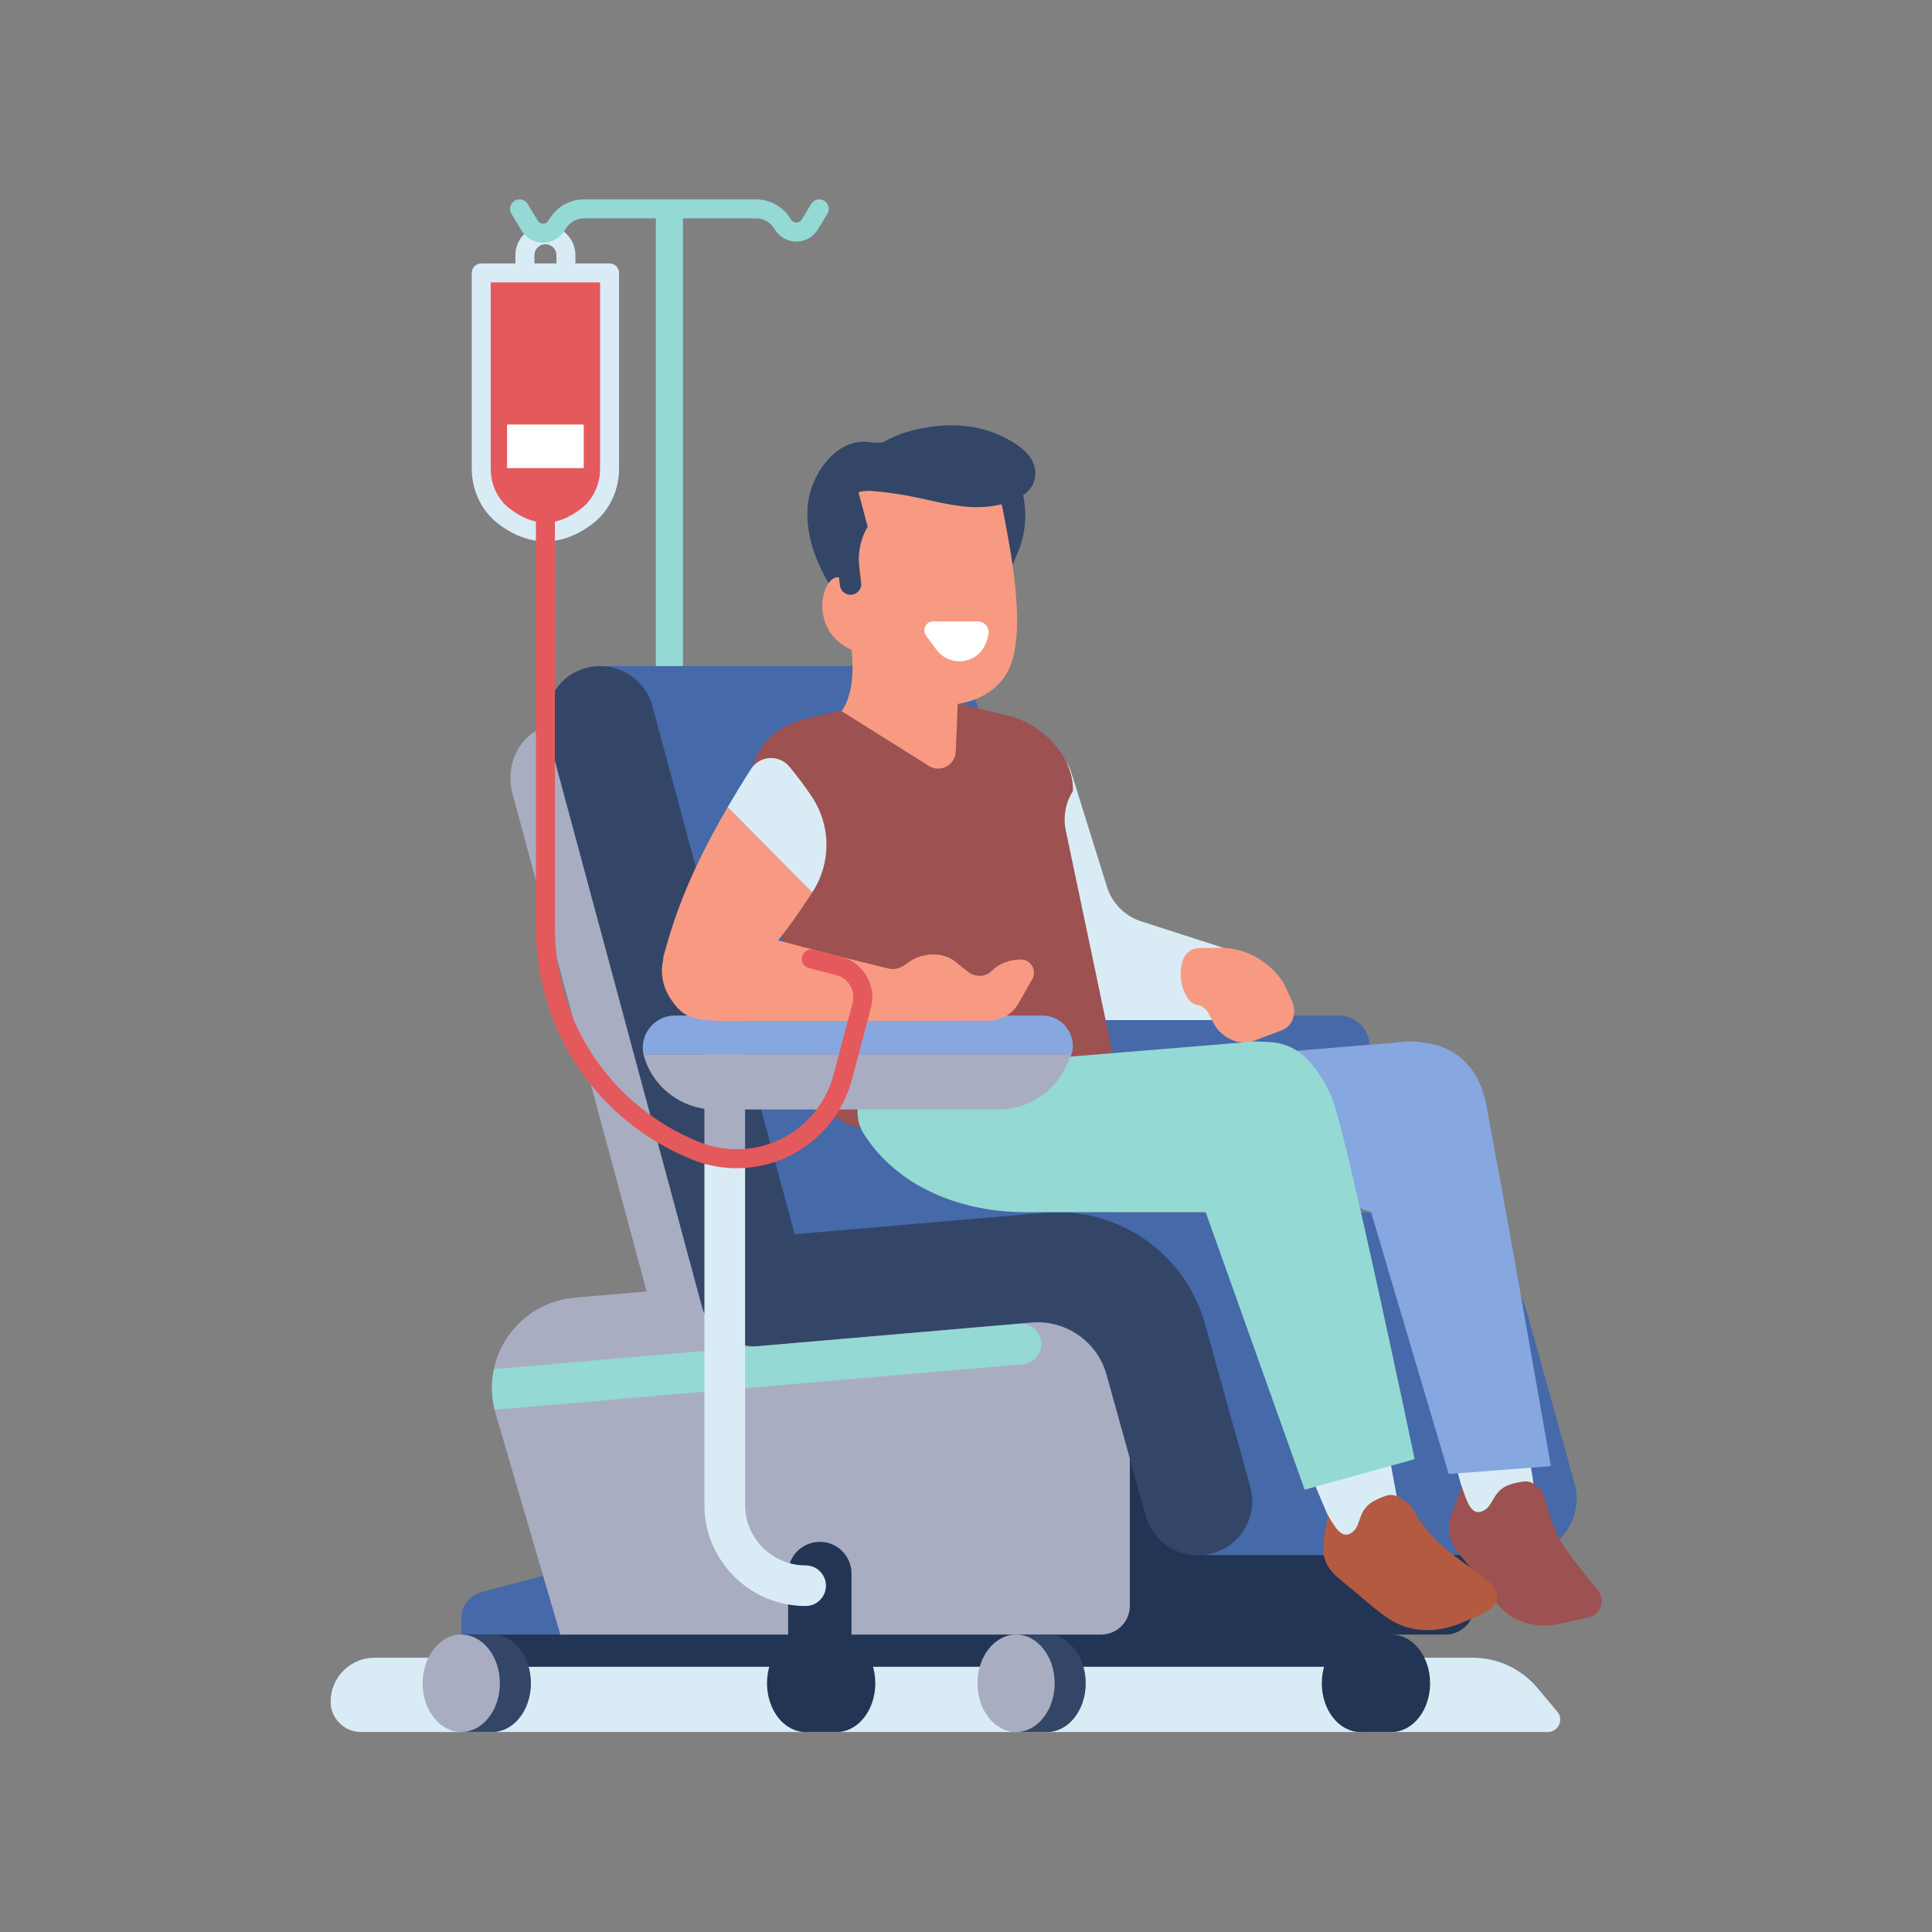 <svg xmlns="http://www.w3.org/2000/svg" xmlns:xlink="http://www.w3.org/1999/xlink" width="500" zoomAndPan="magnify" viewBox="0 0 375 375" height="500" preserveAspectRatio="xMidYMid meet" version="1.0"><rect x="0" y="0" width="375" height="375" fill="#808080" stroke="none"/><defs><clipPath id="3ca17e333b"><path d="M 64.172 321.66 L 302.898 321.66 L 302.898 336.184 L 64.172 336.184 Z M 64.172 321.66 " clip-rule="nonzero"/></clipPath><clipPath id="6523e7dfb7"><path d="M 264 317.145 L 277.645 317.145 L 277.645 336.184 L 264 336.184 Z M 264 317.145 " clip-rule="nonzero"/></clipPath><clipPath id="a6c199b7fc"><path d="M 256.508 317.145 L 271.664 317.145 L 271.664 336.184 L 256.508 336.184 Z M 256.508 317.145 " clip-rule="nonzero"/></clipPath><clipPath id="ec6695740d"><path d="M 156.285 317.145 L 169.977 317.145 L 169.977 336.184 L 156.285 336.184 Z M 156.285 317.145 " clip-rule="nonzero"/></clipPath><clipPath id="744f8624fa"><path d="M 148.844 317.145 L 163.996 317.145 L 163.996 336.184 L 148.844 336.184 Z M 148.844 317.145 " clip-rule="nonzero"/></clipPath><clipPath id="b4c66cba14"><path d="M 197.094 317.145 L 210.785 317.145 L 210.785 336.184 L 197.094 336.184 Z M 197.094 317.145 " clip-rule="nonzero"/></clipPath><clipPath id="dc59eabe6d"><path d="M 189.648 317.145 L 204.805 317.145 L 204.805 336.184 L 189.648 336.184 Z M 189.648 317.145 " clip-rule="nonzero"/></clipPath><clipPath id="351c7ce007"><path d="M 89.426 317.145 L 103.117 317.145 L 103.117 336.184 L 89.426 336.184 Z M 89.426 317.145 " clip-rule="nonzero"/></clipPath><clipPath id="237a609aa3"><path d="M 82 317.145 L 97.137 317.145 L 97.137 336.184 L 82 336.184 Z M 82 317.145 " clip-rule="nonzero"/></clipPath><clipPath id="31f1e08742"><path d="M 281.234 287.418 L 310.891 287.418 L 310.891 315.555 L 281.234 315.555 Z M 281.234 287.418 " clip-rule="nonzero"/></clipPath><clipPath id="f120ed586e"><path d="M 98 38.441 L 161 38.441 L 161 48 L 98 48 Z M 98 38.441 " clip-rule="nonzero"/></clipPath></defs><path fill="#94d9d4" d="M 132.562 286.465 L 127.301 286.465 L 127.301 40.535 L 132.562 40.535 L 132.562 286.465 " fill-opacity="1" fill-rule="nonzero"/><path fill="#a9adc2" d="M 265.598 204.621 L 264.457 207.07 C 262.102 212.121 257.027 215.348 251.449 215.348 L 188.941 215.348 C 182.504 215.348 176.855 211.066 175.125 204.875 L 175.051 204.621 L 265.598 204.621 " fill-opacity="1" fill-rule="nonzero"/><path fill="#4569a9" d="M 265.598 204.621 L 175.051 204.621 C 174.25 200.746 177.215 197.113 181.18 197.113 L 259.906 197.113 C 263.828 197.113 266.664 200.855 265.598 204.621 " fill-opacity="1" fill-rule="nonzero"/><path fill="#d9ecf6" d="M 207.855 149.691 L 214.855 172.117 C 215.852 175.312 218.344 177.824 221.535 178.848 L 237.488 183.98 L 242.961 198.004 L 204.617 198.004 L 186.582 152.535 L 200.234 146.293 C 203.281 144.902 206.859 146.496 207.855 149.691 " fill-opacity="1" fill-rule="nonzero"/><path fill="#f89a82" d="M 232.766 184.023 L 237.488 183.961 L 237.488 183.98 C 243.504 184.188 248.094 188.449 249.547 191.633 L 250.73 194.223 C 251.809 196.586 250.945 199.164 248.801 199.977 L 243.445 202.008 C 240.441 203.148 236.777 201.383 235.266 198.066 L 235.074 197.648 C 234.371 196.105 233.641 195.336 232.621 195.102 C 228.746 194.883 227.281 184.105 232.766 184.023 " fill-opacity="1" fill-rule="nonzero"/><g clip-path="url(#3ca17e333b)"><path fill="#d9ecf6" d="M 72.707 321.762 L 285.816 321.762 C 290.684 321.762 295.301 323.918 298.422 327.641 L 302.27 332.23 C 303.586 333.797 302.469 336.184 300.418 336.184 L 70.078 336.184 C 66.816 336.184 64.172 333.547 64.172 330.289 C 64.172 325.582 67.992 321.762 72.707 321.762 " fill-opacity="1" fill-rule="nonzero"/></g><path fill="#a9adc2" d="M 140.32 272.285 C 135.258 272.719 130.582 269.461 129.254 264.543 L 99.461 153.973 C 98.137 149.055 100.242 143.648 104.824 141.418 C 110.98 138.414 117.992 141.832 119.68 148.098 L 147.293 250.586 L 140.32 272.285 " fill-opacity="1" fill-rule="nonzero"/><path fill="#223554" d="M 270.086 323.52 L 89.531 323.52 L 89.531 317.266 L 270.086 307.781 L 270.086 323.52 " fill-opacity="1" fill-rule="nonzero"/><path fill="#4569a9" d="M 210.41 261.266 L 217.383 239.566 L 189.766 137.078 C 188.52 132.438 184.34 129.406 179.762 129.34 L 179.75 129.293 L 116.293 129.293 L 148.961 250.816 L 210.41 261.266 " fill-opacity="1" fill-rule="nonzero"/><path fill="#223554" d="M 176.34 304.793 L 160.348 309.02 C 158.004 309.641 156.371 311.758 156.371 314.18 L 156.371 317.266 L 177.023 317.266 L 176.34 304.793 " fill-opacity="1" fill-rule="nonzero"/><path fill="#223554" d="M 175.598 317.266 L 280.57 317.266 C 283.648 317.266 286.137 314.777 286.137 311.703 L 286.137 242.594 L 178.422 251.871 C 167.336 252.828 159.902 263.676 163.027 274.336 L 175.598 317.266 " fill-opacity="1" fill-rule="nonzero"/><g clip-path="url(#6523e7dfb7)"><path fill="#223554" d="M 270.086 317.266 L 264.059 317.266 L 264.059 336.184 L 270.086 336.184 C 274.227 336.184 277.582 331.949 277.582 326.727 C 277.582 321.5 274.227 317.266 270.086 317.266 " fill-opacity="1" fill-rule="nonzero"/></g><g clip-path="url(#a6c199b7fc)"><path fill="#223554" d="M 271.555 326.727 C 271.555 331.949 268.195 336.184 264.059 336.184 C 259.918 336.184 256.562 331.949 256.562 326.727 C 256.562 321.5 259.918 317.266 264.059 317.266 C 268.195 317.266 271.555 321.5 271.555 326.727 " fill-opacity="1" fill-rule="nonzero"/></g><g clip-path="url(#ec6695740d)"><path fill="#223554" d="M 162.398 317.266 L 156.371 317.266 L 156.371 336.184 L 162.398 336.184 C 166.539 336.184 169.895 331.949 169.895 326.727 C 169.895 321.5 166.539 317.266 162.398 317.266 " fill-opacity="1" fill-rule="nonzero"/></g><g clip-path="url(#744f8624fa)"><path fill="#223554" d="M 163.867 326.727 C 163.867 331.949 160.512 336.184 156.371 336.184 C 152.23 336.184 148.875 331.949 148.875 326.727 C 148.875 321.5 152.23 317.266 156.371 317.266 C 160.512 317.266 163.867 321.5 163.867 326.727 " fill-opacity="1" fill-rule="nonzero"/></g><path fill="#4569a9" d="M 109.5 304.793 L 93.508 309.02 C 91.164 309.641 89.531 311.758 89.531 314.18 L 89.531 317.266 L 110.184 317.266 L 109.5 304.793 " fill-opacity="1" fill-rule="nonzero"/><path fill="#a9adc2" d="M 108.758 317.266 L 213.73 317.266 C 216.809 317.266 219.301 314.777 219.301 311.703 L 219.301 242.594 L 111.582 251.871 C 100.496 252.828 93.062 263.672 96.188 274.336 L 108.758 317.266 " fill-opacity="1" fill-rule="nonzero"/><path fill="#223554" d="M 159.125 299.27 C 162.52 299.27 165.273 302.02 165.273 305.41 L 165.273 320.973 L 152.977 320.973 L 152.977 305.41 C 152.977 302.02 155.727 299.27 159.125 299.27 " fill-opacity="1" fill-rule="nonzero"/><g clip-path="url(#b4c66cba14)"><path fill="#334668" d="M 203.246 317.266 L 197.219 317.266 L 197.219 336.184 L 203.246 336.184 C 207.387 336.184 210.742 331.949 210.742 326.727 C 210.742 321.5 207.387 317.266 203.246 317.266 " fill-opacity="1" fill-rule="nonzero"/></g><g clip-path="url(#dc59eabe6d)"><path fill="#a9adc2" d="M 204.711 326.727 C 204.711 331.949 201.355 336.184 197.219 336.184 C 193.078 336.184 189.723 331.949 189.723 326.727 C 189.723 321.5 193.078 317.266 197.219 317.266 C 201.355 317.266 204.711 321.5 204.711 326.727 " fill-opacity="1" fill-rule="nonzero"/></g><g clip-path="url(#351c7ce007)"><path fill="#334668" d="M 95.559 317.266 L 89.531 317.266 L 89.531 336.184 L 95.559 336.184 C 99.699 336.184 103.055 331.949 103.055 326.727 C 103.055 321.5 99.699 317.266 95.559 317.266 " fill-opacity="1" fill-rule="nonzero"/></g><g clip-path="url(#237a609aa3)"><path fill="#a9adc2" d="M 97.027 326.727 C 97.027 331.949 93.668 336.184 89.531 336.184 C 85.391 336.184 82.035 331.949 82.035 326.727 C 82.035 321.5 85.391 317.266 89.531 317.266 C 93.668 317.266 97.027 321.5 97.027 326.727 " fill-opacity="1" fill-rule="nonzero"/></g><path fill="#4569a9" d="M 305.621 287.953 L 296.543 255.281 C 293.262 243.473 282.492 235.297 270.219 235.297 L 206.086 235.297 L 233.41 301.848 L 295.043 301.848 C 302.305 301.848 307.562 294.938 305.621 287.953 " fill-opacity="1" fill-rule="nonzero"/><path fill="#334668" d="M 242.668 288.57 C 244.223 294.164 240.941 299.957 235.34 301.508 C 229.738 303.062 223.941 299.785 222.383 294.191 L 214.777 266.816 C 212.988 260.383 206.859 256.133 200.195 256.707 L 147.285 261.266 C 142.219 261.699 137.543 258.441 136.215 253.523 L 106.426 142.949 C 105.102 138.035 107.203 132.629 111.785 130.395 C 117.941 127.395 124.953 130.812 126.641 137.078 L 154.254 239.566 L 202.758 235.391 C 216.984 234.164 230.07 243.238 233.887 256.98 L 242.668 288.57 " fill-opacity="1" fill-rule="nonzero"/><path fill="#94d9d4" d="M 197.832 256.957 L 95.879 265.738 C 95.34 268.262 95.352 270.945 96.023 273.633 L 198.512 264.809 C 200.809 264.609 202.449 262.496 202.062 260.227 C 201.719 258.203 199.879 256.781 197.832 256.957 " fill-opacity="1" fill-rule="nonzero"/><path fill="#d9ecf6" d="M 156.371 311.727 C 145.539 311.727 136.727 302.93 136.727 292.113 L 136.727 226.031 C 136.727 223.852 138.496 222.086 140.676 222.086 C 142.855 222.086 144.621 223.852 144.621 226.031 L 144.621 292.113 C 144.621 298.578 149.891 303.84 156.371 303.84 C 158.551 303.84 160.316 305.605 160.316 307.781 C 160.316 309.957 158.551 311.727 156.371 311.727 " fill-opacity="1" fill-rule="nonzero"/><path fill="#a9adc2" d="M 144.621 226.031 L 136.727 226.031 L 136.727 202.336 L 144.621 202.336 L 144.621 226.031 " fill-opacity="1" fill-rule="nonzero"/><path fill="#a9adc2" d="M 272.293 213.074 L 271.105 215.621 C 268.648 220.887 263.363 224.25 257.547 224.25 L 192.398 224.25 C 185.688 224.25 179.801 219.789 177.996 213.336 L 177.922 213.074 L 272.293 213.074 " fill-opacity="1" fill-rule="nonzero"/><path fill="#86a7e0" d="M 272.293 213.074 L 177.922 213.074 C 177.086 209.035 180.176 205.246 184.309 205.246 L 266.363 205.246 C 270.449 205.246 273.406 209.145 272.293 213.074 " fill-opacity="1" fill-rule="nonzero"/><path fill="#9d5151" d="M 216.398 206.527 L 217.93 212.504 C 218.82 216.039 216.605 218.84 212.914 218.84 L 167.754 218.84 C 163.816 218.84 159.762 215.668 158.879 211.898 L 146.004 156.973 C 144.031 148.562 148.188 141.465 156.203 139.57 L 177.691 134.492 L 195.645 138.902 C 202.762 140.629 208.488 147.281 208.254 153.551 C 206.809 155.812 206.312 158.547 206.863 161.168 L 216.398 206.527 " fill-opacity="1" fill-rule="nonzero"/><path fill="#f89a82" d="M 180.289 148.664 L 163.367 138.039 C 168.09 131.043 163.566 117.895 162.379 109.375 L 173.797 106.496 L 174.785 106.641 C 180.961 107.543 186.109 113.102 186.34 119.125 L 185.898 136.566 L 185.508 145.926 C 185.398 148.535 182.504 150.055 180.289 148.664 " fill-opacity="1" fill-rule="nonzero"/><path fill="#86a7e0" d="M 233.035 223.199 C 223.699 219.789 225.555 206.09 235.461 205.277 L 271.219 202.336 C 279.473 201.016 287.238 206.625 288.562 214.867 L 289.617 221.434 L 266.133 235.285 L 233.035 223.199 " fill-opacity="1" fill-rule="nonzero"/><path fill="#d9ecf6" d="M 267.066 228.277 L 286.09 297.254 L 298.328 292.305 L 285.793 211.57 C 276.418 205.43 263.805 213.828 267.066 228.277 " fill-opacity="1" fill-rule="nonzero"/><path fill="#d9ecf6" d="M 261.168 301.914 L 272.391 297.414 L 257.797 218.344 L 234.102 224.969 C 239.773 249.066 248.977 274.801 261.168 301.914 " fill-opacity="1" fill-rule="nonzero"/><path fill="#94d9d4" d="M 241.227 202.336 C 249.48 201.016 257.246 206.625 258.57 214.867 L 259.625 221.434 L 236.141 235.285 L 200.18 235.285 C 186.473 235.543 174.156 230.258 167.711 220.168 C 164.469 215.094 167.777 208.375 173.789 207.883 L 241.227 202.336 " fill-opacity="1" fill-rule="nonzero"/><g clip-path="url(#31f1e08742)"><path fill="#9d5151" d="M 303.898 300.613 C 301.5 297.246 300.637 293.488 299.5 289.723 C 297.34 287.082 296.277 287.336 293.766 287.941 C 289.672 288.922 290.078 292.109 288.008 293.195 C 285.449 294.539 284.633 291.051 283.688 288.426 C 282.578 293.191 278.941 296.508 283.426 301.859 C 289.484 309.09 290.512 312.961 295.383 314.746 C 297.809 315.641 300.379 315.707 302.816 315.156 L 308.363 313.91 C 310.691 313.387 311.668 310.625 310.188 308.75 C 308.883 307.094 306.855 304.77 303.898 300.613 " fill-opacity="1" fill-rule="nonzero"/></g><path fill="#86a7e0" d="M 281.195 286.105 L 301.023 284.582 C 301.023 284.582 290.688 225.188 288.312 213.852 C 284.727 196.715 263.312 200.902 259.164 211.82 L 281.195 286.105 " fill-opacity="1" fill-rule="nonzero"/><path fill="#94d9d4" d="M 253.234 289.148 L 274.586 283.227 C 274.586 283.227 261.133 218.988 258.488 213.004 C 253.543 201.809 247.496 201.793 242.898 202.512 C 236.082 203.574 229.297 210.449 227.785 217.801 L 253.234 289.148 " fill-opacity="1" fill-rule="nonzero"/><path fill="#b45a41" d="M 286.859 305.32 C 281.23 301.289 277.109 298.426 273.949 292.395 C 270.703 289.457 269.758 289.891 267.191 291.074 C 263.367 292.836 264.387 295.883 262.566 297.348 C 260.48 299.035 259.055 296.34 257.711 294.035 C 257.336 298.617 254.922 302.41 260.109 306.586 C 267.547 312.57 270 315.855 275.832 316.355 C 278.594 316.594 281.375 316.012 283.91 314.891 C 287.957 313.098 295.055 311.191 286.859 305.32 " fill-opacity="1" fill-rule="nonzero"/><path fill="#334668" d="M 169.148 124.73 C 163.133 117.176 156.012 108.426 156.773 98.289 C 157.238 92.133 162.379 84.906 168.73 85.801 C 171.176 86.145 173.738 85.852 175.703 84.355 L 195.543 89.473 C 199.395 94.625 200.039 101.496 197.488 107.398 L 194.344 114.684 L 169.148 124.73 " fill-opacity="1" fill-rule="nonzero"/><path fill="#f89a82" d="M 162.219 102.559 C 161.195 90.527 193.348 89.316 194.633 98.844 C 196.066 106.281 199.621 123.457 195.441 130.613 C 193.258 134.355 189.512 136.121 185.426 136.719 C 179.621 137.57 165.613 136.992 165.406 126.176 C 156.441 122.301 159.68 110.789 163.184 112.152 L 162.219 102.559 " fill-opacity="1" fill-rule="nonzero"/><path fill="#334668" d="M 165.387 90.898 L 168.414 102.223 C 167.043 104.547 166.469 107.258 166.777 109.941 L 167.152 113.141 C 167.281 114.277 166.465 115.305 165.328 115.434 C 164.191 115.566 163.16 114.754 163.027 113.617 L 162.336 107.648 C 161.863 107.473 161.371 107.203 160.867 106.801 C 156.637 103.41 159.988 91.664 165.387 90.898 " fill-opacity="1" fill-rule="nonzero"/><path fill="#334668" d="M 163.809 96.055 C 165.922 95.77 167.379 95.098 169.59 95.316 C 171.984 95.559 174.41 95.875 176.777 96.336 C 181.027 97.168 185.25 98.418 189.641 98.445 C 193.367 98.469 200.145 97.219 200.887 92.742 C 201.406 89.625 199.156 87.367 196.625 85.828 C 191.109 82.465 185.109 81.926 178.801 83.152 C 171.871 84.492 165.445 88.41 163.809 96.055 " fill-opacity="1" fill-rule="nonzero"/><path fill="#ffffff" d="M 186.219 128.355 C 184.457 128.355 182.805 127.52 181.766 126.105 L 179.75 123.359 C 178.914 122.223 179.727 120.621 181.137 120.621 L 189.758 120.621 C 191.176 120.621 192.203 121.977 191.812 123.34 L 191.527 124.348 C 190.855 126.719 188.688 128.355 186.219 128.355 " fill-opacity="1" fill-rule="nonzero"/><path fill="#a9adc2" d="M 208.008 204.625 L 206.867 207.07 C 204.512 212.121 199.438 215.352 193.859 215.352 L 138.781 215.352 C 132.344 215.352 126.691 211.066 124.961 204.879 L 124.891 204.625 L 208.008 204.625 " fill-opacity="1" fill-rule="nonzero"/><path fill="#86a7e0" d="M 208.008 204.625 L 124.891 204.625 C 124.09 200.75 127.055 197.113 131.016 197.113 L 202.316 197.113 C 206.238 197.113 209.074 200.855 208.008 204.625 " fill-opacity="1" fill-rule="nonzero"/><path fill="#f89a82" d="M 157.652 173.238 C 155.586 176.395 153.418 179.562 151.039 182.516 C 157.07 184.188 165.883 186.387 172.434 187.988 C 173.707 188.301 174.977 187.855 175.992 187.031 C 178.215 185.227 182.129 184.508 184.945 186.297 L 187.852 188.602 C 189.227 189.691 191.246 189.695 192.488 188.461 C 194.129 186.824 196.113 186.309 198.055 186.238 C 200.051 186.168 201.348 188.332 200.359 190.066 C 199.512 191.551 198.527 193.277 197.688 194.75 C 196.5 196.836 194.285 198.117 191.883 198.117 L 140.293 198.18 C 135.031 197.988 132.805 197.844 130.211 193.957 C 128.609 191.559 128.148 188.84 128.707 186.402 C 128.699 186.117 128.719 185.836 128.793 185.578 C 130.43 179.754 132.82 171.109 141.234 156.668 L 157.652 173.238 " fill-opacity="1" fill-rule="nonzero"/><path fill="#d9ecf6" d="M 141.234 156.668 C 142.586 154.352 144.09 151.883 145.773 149.254 C 147.469 146.602 151.262 146.41 153.258 148.848 C 154.895 150.848 156.395 152.832 157.672 154.785 C 161.348 160.406 161.328 167.621 157.652 173.238 L 141.234 156.668 " fill-opacity="1" fill-rule="nonzero"/><path fill="#d9ecf6" d="M 103.723 86.668 L 108.004 86.668 L 108.004 49.539 C 108.004 48.359 107.043 47.398 105.863 47.398 C 104.684 47.398 103.723 48.359 103.723 49.539 Z M 109.848 90.348 L 101.879 90.348 C 100.863 90.348 100.039 89.523 100.039 88.508 L 100.039 49.539 C 100.039 46.332 102.652 43.719 105.863 43.719 C 109.078 43.719 111.688 46.332 111.688 49.539 L 111.688 88.508 C 111.688 89.523 110.863 90.348 109.848 90.348 " fill-opacity="1" fill-rule="nonzero"/><path fill="#e4595c" d="M 97.812 100.191 C 103.18 104.281 108.547 104.281 113.914 100.191 C 116.766 98.02 118.316 94.527 118.316 90.949 L 118.316 52.977 L 93.41 52.977 L 93.41 90.949 C 93.41 94.527 94.961 98.02 97.812 100.191 " fill-opacity="1" fill-rule="nonzero"/><path fill="#d9ecf6" d="M 98.93 98.727 C 103.66 102.332 108.066 102.336 112.797 98.727 C 115.102 96.973 116.477 94.062 116.477 90.945 L 116.477 54.812 L 95.25 54.812 L 95.25 90.945 C 95.25 94.062 96.625 96.973 98.93 98.727 Z M 105.863 105.078 C 102.777 105.078 99.695 103.938 96.695 101.652 C 93.484 99.203 91.566 95.203 91.566 90.945 L 91.566 52.973 C 91.566 51.957 92.391 51.133 93.41 51.133 L 118.316 51.133 C 119.336 51.133 120.16 51.957 120.16 52.973 L 120.16 90.945 C 120.16 95.203 118.242 99.203 115.031 101.652 C 112.031 103.938 108.949 105.078 105.863 105.078 " fill-opacity="1" fill-rule="nonzero"/><path fill="#e4595c" d="M 143 226.75 C 140.062 226.75 137.117 226.191 134.332 225.066 C 115.918 217.629 104.023 200.008 104.023 180.172 L 104.023 78.117 C 104.023 77.102 104.848 76.277 105.863 76.277 C 106.883 76.277 107.707 77.102 107.707 78.117 L 107.707 180.172 C 107.707 198.504 118.699 214.781 135.715 221.656 C 140.879 223.742 146.707 223.516 151.688 221.023 C 156.676 218.539 160.352 214.023 161.781 208.645 L 165.484 194.684 C 165.789 193.523 165.625 192.32 165.016 191.289 C 164.406 190.258 163.434 189.531 162.273 189.242 L 157.012 187.906 C 156.023 187.66 155.43 186.66 155.676 185.676 C 155.926 184.691 156.93 184.09 157.914 184.348 L 163.176 185.676 C 165.297 186.207 167.078 187.539 168.188 189.422 C 169.301 191.305 169.605 193.508 169.043 195.625 L 165.34 209.582 C 163.645 215.984 159.266 221.355 153.336 224.316 C 150.09 225.938 146.547 226.75 143 226.75 " fill-opacity="1" fill-rule="nonzero"/><g clip-path="url(#f120ed586e)"><path fill="#94d9d4" d="M 105.406 47.09 C 105.383 47.09 105.355 47.09 105.328 47.09 C 103.633 47.062 102.098 46.184 101.223 44.73 L 99.258 41.484 C 98.73 40.617 99.012 39.484 99.883 38.961 C 100.75 38.441 101.887 38.711 102.41 39.582 L 104.379 42.828 C 104.695 43.363 105.141 43.395 105.406 43.414 C 105.617 43.414 106.102 43.355 106.418 42.863 L 106.793 42.285 C 108.246 40.039 110.711 38.695 113.391 38.695 L 146.734 38.695 C 149.516 38.695 152.117 40.188 153.52 42.586 C 153.844 43.141 154.355 43.203 154.559 43.203 C 154.703 43.207 155.277 43.152 155.598 42.629 L 157.449 39.582 C 157.977 38.715 159.109 38.438 159.98 38.965 C 160.852 39.488 161.125 40.621 160.598 41.484 L 158.75 44.531 C 157.855 46.004 156.297 46.883 154.57 46.883 C 154.555 46.883 154.543 46.883 154.527 46.883 C 152.789 46.867 151.227 45.961 150.352 44.465 C 149.594 43.168 148.211 42.375 146.734 42.375 L 113.391 42.375 C 111.969 42.375 110.656 43.086 109.887 44.281 L 109.512 44.859 C 108.602 46.262 107.074 47.09 105.406 47.09 " fill-opacity="1" fill-rule="nonzero"/></g><path fill="#ffffff" d="M 113.215 90.859 L 98.512 90.859 C 98.461 90.859 98.422 90.82 98.422 90.77 L 98.422 82.488 C 98.422 82.438 98.461 82.398 98.512 82.398 L 113.215 82.398 C 113.266 82.398 113.305 82.438 113.305 82.488 L 113.305 90.77 C 113.305 90.82 113.266 90.859 113.215 90.859 " fill-opacity="1" fill-rule="nonzero"/></svg>